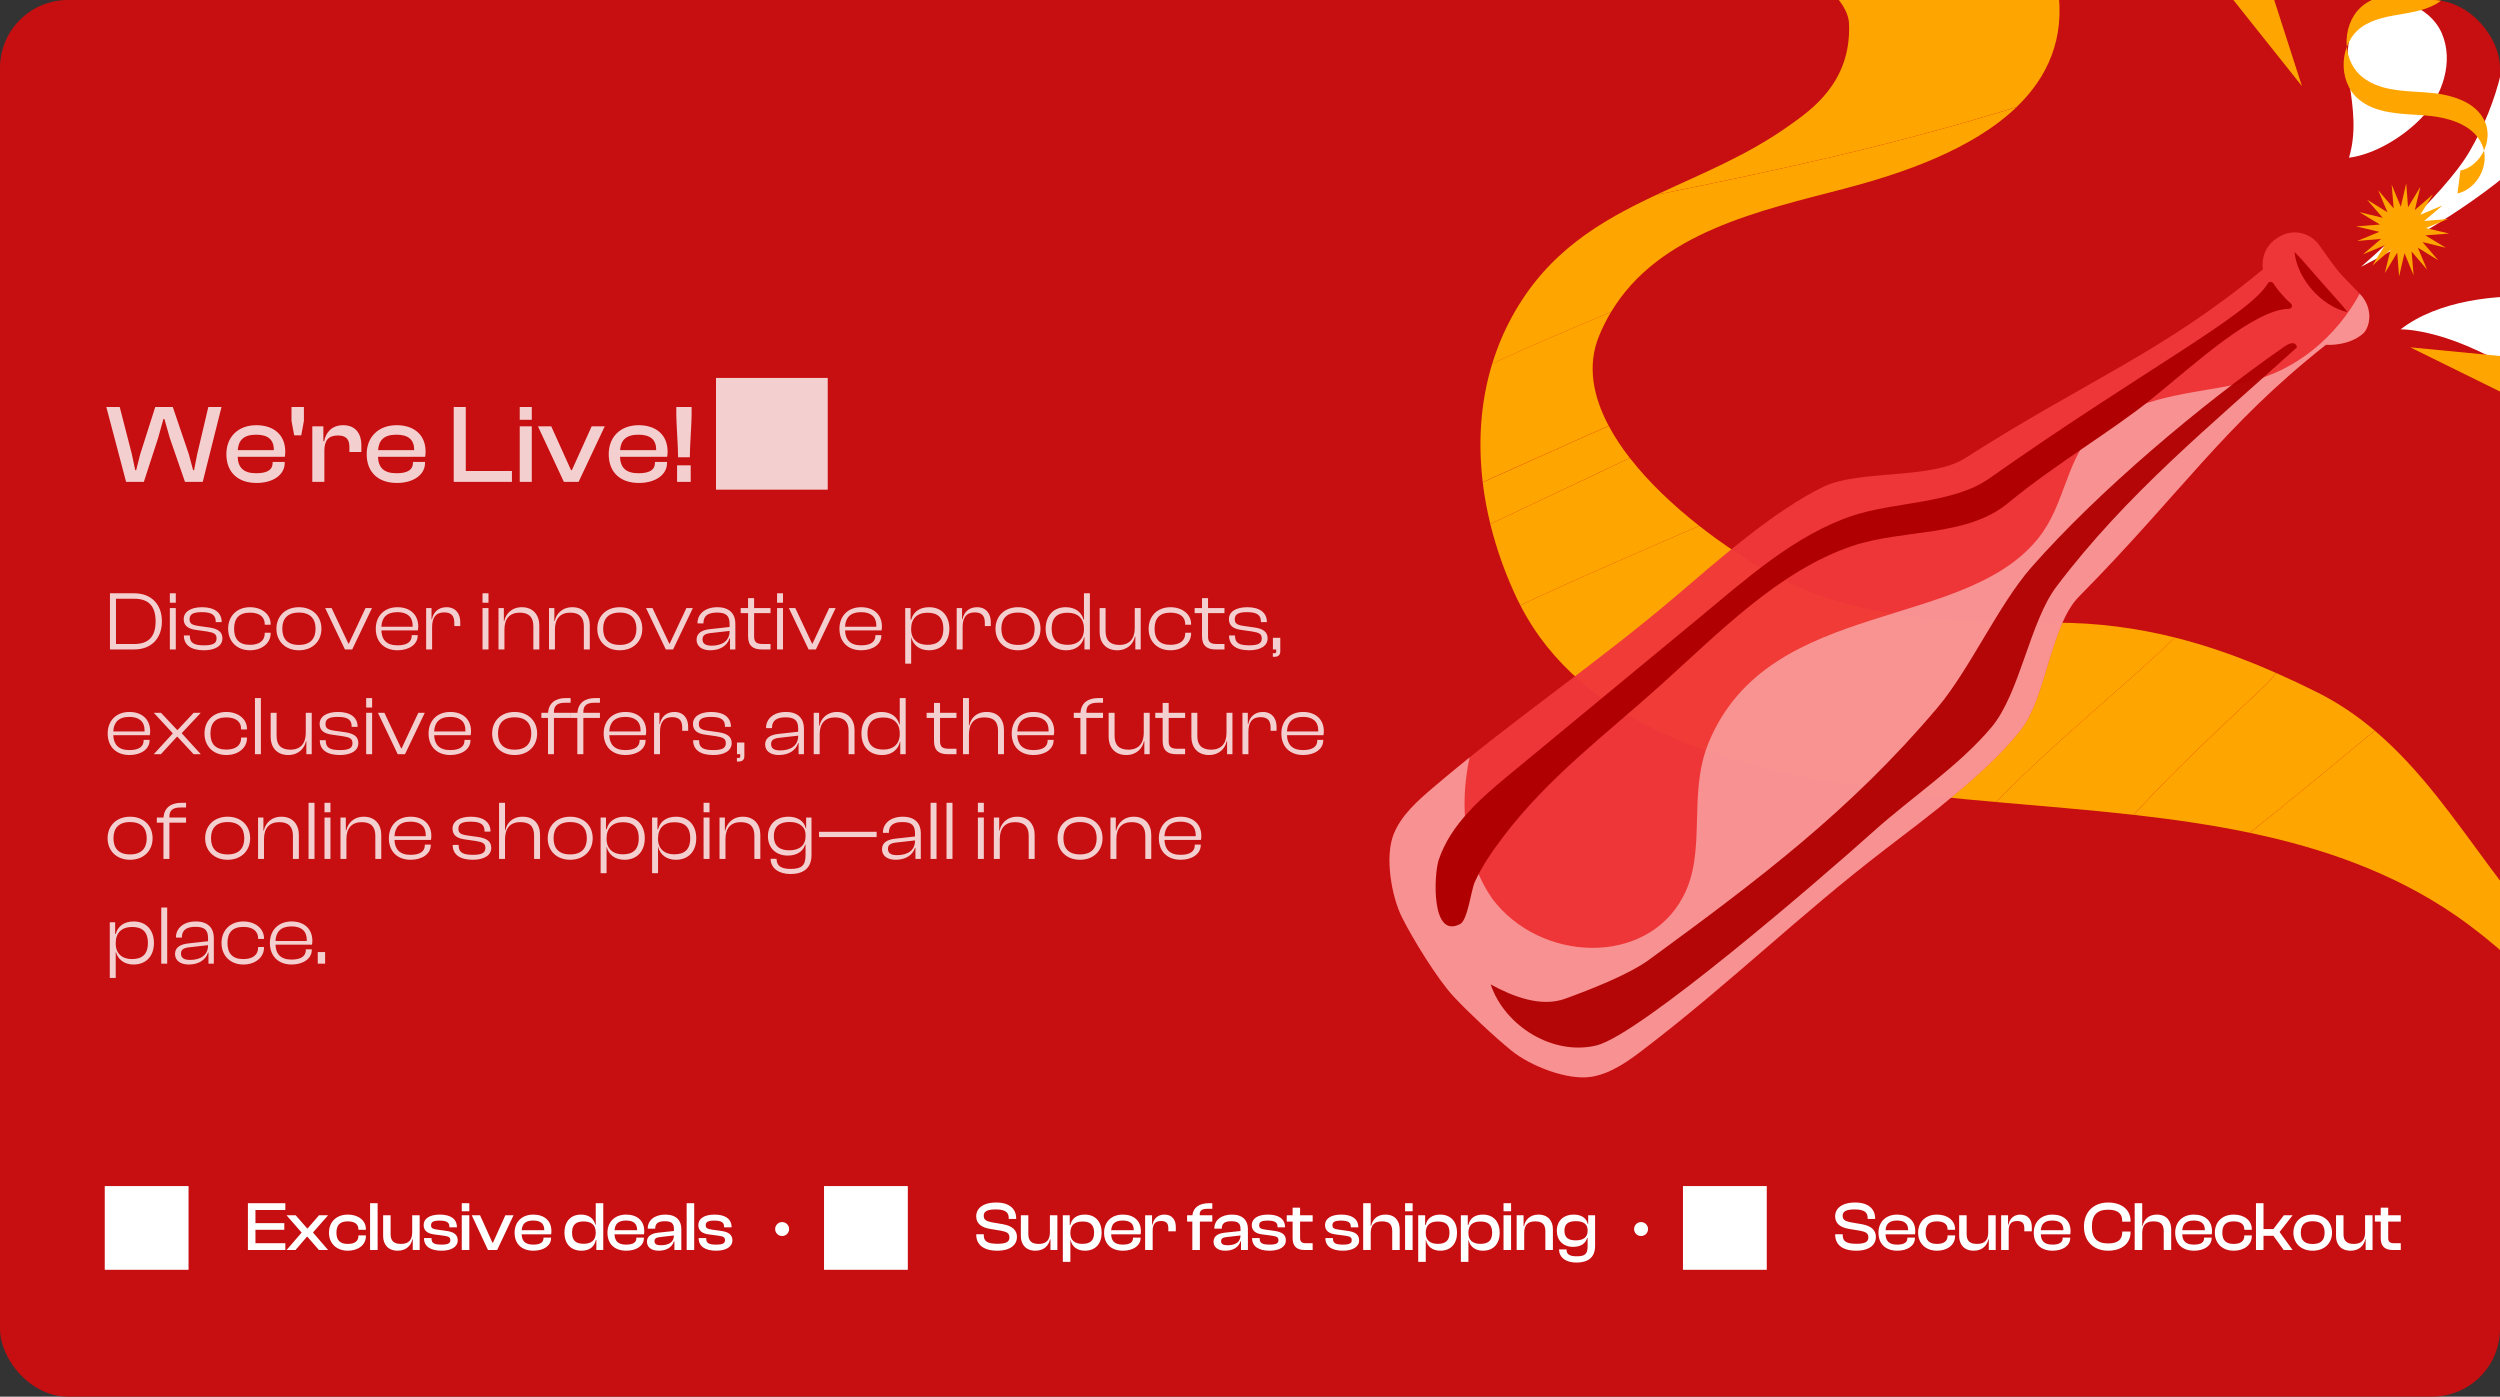 <svg width="358" height="200" viewBox="0 0 358 200" fill="none" xmlns="http://www.w3.org/2000/svg">
<rect x="0" y="0" width="358" height="200" fill="#333333" stroke="none"/>
<g clip-path="url(#clip0_5347_10375)">
<rect width="358" height="200" rx="9.723" fill="#C70E10"/>
<g opacity="0.8">
<path d="M20.6 69H18.056L15.224 58.28H17.144L18.888 65.064L19.368 67.336H19.496L20.072 65.064L22.232 58.28H24.744L27.048 65.064L27.656 67.336H27.784L28.232 65.064L29.832 58.28H31.72L29.032 69H26.488L24.328 62.76L23.544 60.008H23.4L22.632 62.76L20.6 69ZM36.737 69.16C34.13 69.16 32.417 67.688 32.417 65.032C32.417 62.552 34.114 60.888 36.706 60.888C39.169 60.888 40.849 62.248 40.849 64.664C40.849 64.952 40.834 65.176 40.785 65.416H34.033C34.097 66.952 34.849 67.768 36.69 67.768C38.353 67.768 39.041 67.224 39.041 66.28V66.152H40.77V66.296C40.77 67.992 39.105 69.16 36.737 69.16ZM36.673 62.248C34.913 62.248 34.145 63.032 34.05 64.456H39.218V64.424C39.218 62.952 38.37 62.248 36.673 62.248ZM43.136 62.344H42.128L41.744 60.28V58.28H43.52V60.28L43.136 62.344ZM46.45 69H44.722V61.048H46.306V63.192H46.418C46.658 61.912 47.522 60.888 49.154 60.888C50.962 60.888 51.746 62.184 51.746 63.688V64.728H50.034V64.024C50.034 62.888 49.554 62.36 48.37 62.36C47.01 62.36 46.45 63.112 46.45 64.536V69ZM56.831 69.16C54.223 69.16 52.511 67.688 52.511 65.032C52.511 62.552 54.207 60.888 56.799 60.888C59.263 60.888 60.943 62.248 60.943 64.664C60.943 64.952 60.927 65.176 60.879 65.416H54.127C54.191 66.952 54.943 67.768 56.783 67.768C58.447 67.768 59.135 67.224 59.135 66.28V66.152H60.863V66.296C60.863 67.992 59.199 69.16 56.831 69.16ZM56.767 62.248C55.007 62.248 54.239 63.032 54.143 64.456H59.311V64.424C59.311 62.952 58.463 62.248 56.767 62.248ZM73.308 69H64.972V58.28H66.7V67.448H73.308V69ZM76.153 60.12H74.425V58.28H76.153V60.12ZM76.153 69H74.425V61.048H76.153V69ZM82.857 69H80.745L77.033 61.048H78.937L81.769 67.32H81.897L84.729 61.048H86.601L82.857 69ZM91.487 69.16C88.879 69.16 87.168 67.688 87.168 65.032C87.168 62.552 88.864 60.888 91.456 60.888C93.919 60.888 95.6 62.248 95.6 64.664C95.6 64.952 95.584 65.176 95.535 65.416H88.784C88.847 66.952 89.6 67.768 91.439 67.768C93.103 67.768 93.791 67.224 93.791 66.28V66.152H95.519V66.296C95.519 67.992 93.856 69.16 91.487 69.16ZM91.424 62.248C89.663 62.248 88.895 63.032 88.799 64.456H93.968V64.424C93.968 62.952 93.12 62.248 91.424 62.248ZM98.782 65.48H97.102C97.102 63.928 96.846 60.632 96.846 59.4V58.28H99.038V59.4C99.038 60.632 98.782 63.944 98.782 65.48ZM98.91 69H96.958V66.632H98.91V69ZM102.531 70.12H118.531V54.12H102.531V70.12Z" fill="white"/>
<path d="M19.236 93H15.744V84.96H19.236C21.648 84.96 23.184 86.52 23.184 88.98C23.184 91.44 21.648 93 19.236 93ZM19.236 85.74H16.608V92.22H19.236C21.276 92.22 22.284 91.164 22.284 88.98C22.284 86.796 21.276 85.74 19.236 85.74ZM25.174 86.316H24.322V84.96H25.174V86.316ZM25.174 93H24.322V87.072H25.174V93ZM29.211 93.12C27.387 93.12 26.331 92.388 26.331 91.02V90.996H27.183V91.068C27.183 92.064 27.771 92.412 29.223 92.412C30.555 92.412 31.011 92.1 31.011 91.416C31.011 90.792 30.639 90.588 29.655 90.432L28.071 90.204C26.991 90.06 26.307 89.64 26.307 88.656C26.307 87.612 27.303 86.952 28.935 86.952C30.639 86.952 31.743 87.672 31.743 89.064V89.088H30.891V89.028C30.891 88.14 30.423 87.66 28.911 87.66C27.663 87.66 27.147 87.96 27.147 88.668C27.147 89.28 27.459 89.496 28.443 89.64L29.895 89.844C31.167 90.024 31.851 90.456 31.851 91.416C31.851 92.532 30.747 93.12 29.211 93.12ZM35.802 93.12C33.906 93.12 32.67 91.836 32.67 90.036C32.67 88.236 33.906 86.952 35.802 86.952C37.458 86.952 38.754 87.936 38.754 89.364V89.46H37.914V89.388C37.914 88.332 37.146 87.732 35.79 87.732C34.206 87.732 33.522 88.584 33.522 90.036C33.522 91.488 34.206 92.34 35.79 92.34C37.146 92.34 37.914 91.74 37.914 90.684V90.612H38.754V90.708C38.754 92.136 37.458 93.12 35.802 93.12ZM42.8 93.12C40.868 93.12 39.584 91.836 39.584 90.036C39.584 88.236 40.868 86.952 42.8 86.952C44.744 86.952 46.028 88.236 46.028 90.036C46.028 91.836 44.744 93.12 42.8 93.12ZM42.8 92.352C44.432 92.352 45.188 91.476 45.188 90.036C45.188 88.608 44.432 87.72 42.8 87.72C41.168 87.72 40.424 88.608 40.424 90.036C40.424 91.476 41.168 92.352 42.8 92.352ZM50.437 93H49.393L46.561 87.072H47.485L49.885 92.16H49.957L52.345 87.072H53.269L50.437 93ZM56.931 93.12C55.023 93.12 53.811 91.92 53.811 90.036C53.811 88.236 55.011 86.952 56.919 86.952C58.659 86.952 59.895 87.96 59.895 89.724C59.895 89.94 59.871 90.12 59.835 90.276H54.615C54.663 91.608 55.347 92.412 56.919 92.412C58.311 92.412 58.959 91.896 58.959 91.032V90.948H59.811V91.032C59.811 92.268 58.587 93.12 56.931 93.12ZM56.907 87.66C55.371 87.66 54.675 88.452 54.615 89.748H59.091C59.091 89.688 59.091 89.628 59.091 89.568C59.091 88.32 58.299 87.66 56.907 87.66ZM61.877 93H61.025V87.072H61.793V88.692H61.853C62.033 87.744 62.705 86.952 63.941 86.952C65.309 86.952 65.909 87.96 65.909 89.064V89.652H65.057V89.196C65.057 88.188 64.637 87.696 63.605 87.696C62.405 87.696 61.877 88.452 61.877 89.784V93ZM69.951 86.316H69.099V84.96H69.951V86.316ZM69.951 93H69.099V87.072H69.951V93ZM72.236 93H71.384V87.072H72.152V88.932H72.212C72.416 87.924 73.256 86.952 74.732 86.952C76.4 86.952 77.228 88.14 77.228 89.544V93H76.376V89.664C76.376 88.44 75.788 87.732 74.432 87.732C72.992 87.732 72.236 88.608 72.236 90.132V93ZM79.466 93H78.615V87.072H79.382V88.932H79.442C79.647 87.924 80.487 86.952 81.963 86.952C83.63 86.952 84.459 88.14 84.459 89.544V93H83.606V89.664C83.606 88.44 83.019 87.732 81.662 87.732C80.222 87.732 79.466 88.608 79.466 90.132V93ZM88.749 93.12C86.817 93.12 85.533 91.836 85.533 90.036C85.533 88.236 86.817 86.952 88.749 86.952C90.693 86.952 91.977 88.236 91.977 90.036C91.977 91.836 90.693 93.12 88.749 93.12ZM88.749 92.352C90.381 92.352 91.137 91.476 91.137 90.036C91.137 88.608 90.381 87.72 88.749 87.72C87.117 87.72 86.373 88.608 86.373 90.036C86.373 91.476 87.117 92.352 88.749 92.352ZM96.387 93H95.343L92.511 87.072H93.435L95.835 92.16H95.907L98.295 87.072H99.219L96.387 93ZM101.704 93.12C100.54 93.12 99.748 92.568 99.748 91.608C99.748 90.636 100.552 90.216 101.656 90.096L104.476 89.784V89.328C104.476 88.176 103.972 87.72 102.676 87.72C101.404 87.72 100.732 88.176 100.732 89.22V89.268H99.88V89.22C99.88 87.972 100.912 86.952 102.736 86.952C104.536 86.952 105.304 87.984 105.304 89.292V93H104.536V91.404H104.476C104.128 92.496 103.084 93.12 101.704 93.12ZM100.6 91.548C100.6 92.148 100.996 92.46 101.896 92.46C103.336 92.46 104.476 91.824 104.476 90.396V90.348L101.92 90.636C101.032 90.72 100.6 90.936 100.6 91.548ZM110.34 93H109.056C107.88 93 107.124 92.508 107.124 91.116V87.804H106.068V87.072H107.124V85.656H107.988V87.072H110.34V87.804H107.988V91.164C107.988 91.992 108.396 92.22 109.26 92.22H110.34V93ZM112.127 86.316H111.275V84.96H112.127V86.316ZM112.127 93H111.275V87.072H112.127V93ZM116.836 93H115.792L112.96 87.072H113.884L116.284 92.16H116.356L118.744 87.072H119.668L116.836 93ZM123.329 93.12C121.421 93.12 120.209 91.92 120.209 90.036C120.209 88.236 121.409 86.952 123.317 86.952C125.057 86.952 126.293 87.96 126.293 89.724C126.293 89.94 126.269 90.12 126.233 90.276H121.013C121.061 91.608 121.745 92.412 123.317 92.412C124.709 92.412 125.357 91.896 125.357 91.032V90.948H126.209V91.032C126.209 92.268 124.985 93.12 123.329 93.12ZM123.305 87.66C121.769 87.66 121.073 88.452 121.013 89.748H125.489C125.489 89.688 125.489 89.628 125.489 89.568C125.489 88.32 124.697 87.66 123.305 87.66ZM130.478 95.04H129.626V87.072H130.394V88.74H130.49C130.754 87.672 131.642 86.952 133.046 86.952C134.894 86.952 135.95 88.236 135.95 90.036C135.95 91.836 134.906 93.12 133.022 93.12C131.714 93.12 130.766 92.4 130.49 91.26H130.478V95.04ZM130.478 90.144C130.478 91.548 131.402 92.34 132.794 92.34C134.174 92.34 135.086 91.752 135.086 90.036C135.086 88.32 134.162 87.744 132.818 87.744C131.342 87.744 130.478 88.572 130.478 90.036V90.144ZM137.849 93H136.997V87.072H137.765V88.692H137.825C138.005 87.744 138.677 86.952 139.913 86.952C141.281 86.952 141.881 87.96 141.881 89.064V89.652H141.029V89.196C141.029 88.188 140.609 87.696 139.577 87.696C138.377 87.696 137.849 88.452 137.849 89.784V93ZM145.772 93.12C143.84 93.12 142.556 91.836 142.556 90.036C142.556 88.236 143.84 86.952 145.772 86.952C147.716 86.952 149 88.236 149 90.036C149 91.836 147.716 93.12 145.772 93.12ZM145.772 92.352C147.404 92.352 148.16 91.476 148.16 90.036C148.16 88.608 147.404 87.72 145.772 87.72C144.14 87.72 143.396 88.608 143.396 90.036C143.396 91.476 144.14 92.352 145.772 92.352ZM152.69 93.12C150.794 93.12 149.738 91.836 149.738 90.036C149.738 88.236 150.794 86.952 152.618 86.952C154.022 86.952 154.898 87.708 155.162 88.728H155.222V84.96H156.074V93H155.294V91.248H155.246C154.958 92.436 153.998 93.12 152.69 93.12ZM150.602 90.036C150.602 91.752 151.514 92.34 152.906 92.34C154.298 92.34 155.222 91.536 155.222 90.132V90.024C155.222 88.56 154.346 87.744 152.882 87.744C151.526 87.744 150.602 88.32 150.602 90.036ZM159.989 93.12C158.297 93.12 157.469 91.944 157.469 90.54V87.072H158.321V90.408C158.321 91.644 158.921 92.352 160.289 92.352C161.741 92.352 162.497 91.476 162.497 89.952V87.072H163.349V93H162.581V91.152H162.521C162.317 92.16 161.465 93.12 159.989 93.12ZM167.615 93.12C165.719 93.12 164.483 91.836 164.483 90.036C164.483 88.236 165.719 86.952 167.615 86.952C169.271 86.952 170.567 87.936 170.567 89.364V89.46H169.727V89.388C169.727 88.332 168.959 87.732 167.603 87.732C166.019 87.732 165.335 88.584 165.335 90.036C165.335 91.488 166.019 92.34 167.603 92.34C168.959 92.34 169.727 91.74 169.727 90.684V90.612H170.567V90.708C170.567 92.136 169.271 93.12 167.615 93.12ZM175.344 93H174.06C172.884 93 172.128 92.508 172.128 91.116V87.804H171.072V87.072H172.128V85.656H172.992V87.072H175.344V87.804H172.992V91.164C172.992 91.992 173.4 92.22 174.264 92.22H175.344V93ZM178.883 93.12C177.059 93.12 176.003 92.388 176.003 91.02V90.996H176.855V91.068C176.855 92.064 177.443 92.412 178.895 92.412C180.227 92.412 180.683 92.1 180.683 91.416C180.683 90.792 180.311 90.588 179.327 90.432L177.743 90.204C176.663 90.06 175.979 89.64 175.979 88.656C175.979 87.612 176.975 86.952 178.607 86.952C180.311 86.952 181.415 87.672 181.415 89.064V89.088H180.563V89.028C180.563 88.14 180.095 87.66 178.583 87.66C177.335 87.66 176.819 87.96 176.819 88.668C176.819 89.28 177.131 89.496 178.115 89.64L179.567 89.844C180.839 90.024 181.523 90.456 181.523 91.416C181.523 92.532 180.419 93.12 178.883 93.12ZM182.522 94.056H182.27V93.54H182.51C182.666 93.54 182.75 93.504 182.75 93.288V93H182.282V91.332H183.338V93.276C183.338 93.804 183.026 94.056 182.522 94.056ZM18.54 108.12C16.632 108.12 15.42 106.92 15.42 105.036C15.42 103.236 16.62 101.952 18.528 101.952C20.268 101.952 21.504 102.96 21.504 104.724C21.504 104.94 21.48 105.12 21.444 105.276H16.224C16.272 106.608 16.956 107.412 18.528 107.412C19.92 107.412 20.568 106.896 20.568 106.032V105.948H21.42V106.032C21.42 107.268 20.196 108.12 18.54 108.12ZM18.516 102.66C16.98 102.66 16.284 103.452 16.224 104.748H20.7C20.7 104.688 20.7 104.628 20.7 104.568C20.7 103.32 19.908 102.66 18.516 102.66ZM23.042 108H22.022L24.722 105.048V104.988L22.022 102.072H23.054L25.37 104.532H25.43L27.734 102.072H28.754L26.042 104.964V105.024L28.754 108H27.722L25.394 105.492H25.346L23.042 108ZM32.415 108.12C30.519 108.12 29.283 106.836 29.283 105.036C29.283 103.236 30.519 101.952 32.415 101.952C34.071 101.952 35.367 102.936 35.367 104.364V104.46H34.527V104.388C34.527 103.332 33.759 102.732 32.403 102.732C30.819 102.732 30.135 103.584 30.135 105.036C30.135 106.488 30.819 107.34 32.403 107.34C33.759 107.34 34.527 106.74 34.527 105.684V105.612H35.367V105.708C35.367 107.136 34.071 108.12 32.415 108.12ZM37.361 108H36.509V99.96H37.361V108ZM41.278 108.12C39.586 108.12 38.758 106.944 38.758 105.54V102.072H39.61V105.408C39.61 106.644 40.21 107.352 41.578 107.352C43.03 107.352 43.786 106.476 43.786 104.952V102.072H44.638V108H43.87V106.152H43.81C43.606 107.16 42.754 108.12 41.278 108.12ZM48.676 108.12C46.852 108.12 45.796 107.388 45.796 106.02V105.996H46.648V106.068C46.648 107.064 47.236 107.412 48.688 107.412C50.02 107.412 50.476 107.1 50.476 106.416C50.476 105.792 50.104 105.588 49.12 105.432L47.536 105.204C46.456 105.06 45.772 104.64 45.772 103.656C45.772 102.612 46.768 101.952 48.4 101.952C50.104 101.952 51.208 102.672 51.208 104.064V104.088H50.356V104.028C50.356 103.14 49.888 102.66 48.376 102.66C47.128 102.66 46.612 102.96 46.612 103.668C46.612 104.28 46.924 104.496 47.908 104.64L49.36 104.844C50.632 105.024 51.316 105.456 51.316 106.416C51.316 107.532 50.212 108.12 48.676 108.12ZM53.287 101.316H52.435V99.96H53.287V101.316ZM53.287 108H52.435V102.072H53.287V108ZM57.996 108H56.952L54.12 102.072H55.044L57.444 107.16H57.516L59.904 102.072H60.828L57.996 108ZM64.489 108.12C62.581 108.12 61.369 106.92 61.369 105.036C61.369 103.236 62.569 101.952 64.477 101.952C66.217 101.952 67.453 102.96 67.453 104.724C67.453 104.94 67.429 105.12 67.393 105.276H62.173C62.221 106.608 62.905 107.412 64.477 107.412C65.869 107.412 66.517 106.896 66.517 106.032V105.948H67.369V106.032C67.369 107.268 66.145 108.12 64.489 108.12ZM64.465 102.66C62.929 102.66 62.233 103.452 62.173 104.748H66.649C66.649 104.688 66.649 104.628 66.649 104.568C66.649 103.32 65.857 102.66 64.465 102.66ZM73.69 108.12C71.758 108.12 70.474 106.836 70.474 105.036C70.474 103.236 71.758 101.952 73.69 101.952C75.634 101.952 76.918 103.236 76.918 105.036C76.918 106.836 75.634 108.12 73.69 108.12ZM73.69 107.352C75.322 107.352 76.078 106.476 76.078 105.036C76.078 103.608 75.322 102.72 73.69 102.72C72.058 102.72 71.314 103.608 71.314 105.036C71.314 106.476 72.058 107.352 73.69 107.352ZM79.324 108H78.472V102.804H77.524V102.072H78.484C78.58 100.668 79.528 99.96 81.064 99.96H81.712V100.632H80.944C79.864 100.632 79.276 100.992 79.324 102.072H81.712V102.804H79.324V108ZM83.536 108H82.672V102.804H81.724V102.072H82.684C82.792 100.668 83.74 99.96 85.276 99.96H85.912V100.632H85.144C84.064 100.632 83.488 100.992 83.536 102.072H85.912V102.804H83.536V108ZM89.567 108.12C87.659 108.12 86.447 106.92 86.447 105.036C86.447 103.236 87.647 101.952 89.555 101.952C91.295 101.952 92.531 102.96 92.531 104.724C92.531 104.94 92.507 105.12 92.471 105.276H87.251C87.299 106.608 87.983 107.412 89.555 107.412C90.947 107.412 91.595 106.896 91.595 106.032V105.948H92.447V106.032C92.447 107.268 91.223 108.12 89.567 108.12ZM89.543 102.66C88.007 102.66 87.311 103.452 87.251 104.748H91.727C91.727 104.688 91.727 104.628 91.727 104.568C91.727 103.32 90.935 102.66 89.543 102.66ZM94.513 108H93.661V102.072H94.429V103.692H94.489C94.669 102.744 95.341 101.952 96.577 101.952C97.945 101.952 98.545 102.96 98.545 104.064V104.652H97.693V104.196C97.693 103.188 97.273 102.696 96.241 102.696C95.041 102.696 94.513 103.452 94.513 104.784V108ZM102.137 108.12C100.312 108.12 99.257 107.388 99.257 106.02V105.996H100.109V106.068C100.109 107.064 100.697 107.412 102.149 107.412C103.481 107.412 103.937 107.1 103.937 106.416C103.937 105.792 103.565 105.588 102.581 105.432L100.997 105.204C99.916 105.06 99.233 104.64 99.233 103.656C99.233 102.612 100.229 101.952 101.861 101.952C103.565 101.952 104.669 102.672 104.669 104.064V104.088H103.817V104.028C103.817 103.14 103.349 102.66 101.837 102.66C100.589 102.66 100.073 102.96 100.073 103.668C100.073 104.28 100.385 104.496 101.369 104.64L102.821 104.844C104.093 105.024 104.777 105.456 104.777 106.416C104.777 107.532 103.673 108.12 102.137 108.12ZM105.776 109.056H105.524V108.54H105.764C105.92 108.54 106.004 108.504 106.004 108.288V108H105.536V106.332H106.592V108.276C106.592 108.804 106.28 109.056 105.776 109.056ZM111.524 108.12C110.36 108.12 109.568 107.568 109.568 106.608C109.568 105.636 110.372 105.216 111.476 105.096L114.296 104.784V104.328C114.296 103.176 113.792 102.72 112.496 102.72C111.224 102.72 110.552 103.176 110.552 104.22V104.268H109.7V104.22C109.7 102.972 110.732 101.952 112.556 101.952C114.356 101.952 115.124 102.984 115.124 104.292V108H114.356V106.404H114.296C113.948 107.496 112.904 108.12 111.524 108.12ZM110.42 106.548C110.42 107.148 110.816 107.46 111.716 107.46C113.156 107.46 114.296 106.824 114.296 105.396V105.348L111.74 105.636C110.852 105.72 110.42 105.936 110.42 106.548ZM117.377 108H116.525V102.072H117.293V103.932H117.353C117.557 102.924 118.397 101.952 119.873 101.952C121.541 101.952 122.369 103.14 122.369 104.544V108H121.517V104.664C121.517 103.44 120.929 102.732 119.573 102.732C118.133 102.732 117.377 103.608 117.377 105.132V108ZM126.311 108.12C124.415 108.12 123.359 106.836 123.359 105.036C123.359 103.236 124.415 101.952 126.239 101.952C127.643 101.952 128.519 102.708 128.783 103.728H128.843V99.96H129.695V108H128.915V106.248H128.867C128.579 107.436 127.619 108.12 126.311 108.12ZM124.223 105.036C124.223 106.752 125.135 107.34 126.527 107.34C127.919 107.34 128.843 106.536 128.843 105.132V105.024C128.843 103.56 127.967 102.744 126.503 102.744C125.147 102.744 124.223 103.32 124.223 105.036ZM136.965 108H135.681C134.505 108 133.749 107.508 133.749 106.116V102.804H132.693V102.072H133.749V100.656H134.613V102.072H136.965V102.804H134.613V106.164C134.613 106.992 135.021 107.22 135.885 107.22H136.965V108ZM138.752 108H137.9V99.96H138.752V103.884H138.812C139.004 102.888 139.772 101.952 141.284 101.952C142.94 101.952 143.768 103.056 143.768 104.556V108H142.916V104.664C142.916 103.308 142.28 102.732 140.948 102.732C139.364 102.732 138.752 103.74 138.752 105.216V108ZM147.997 108.12C146.089 108.12 144.877 106.92 144.877 105.036C144.877 103.236 146.077 101.952 147.985 101.952C149.725 101.952 150.961 102.96 150.961 104.724C150.961 104.94 150.937 105.12 150.901 105.276H145.681C145.729 106.608 146.413 107.412 147.985 107.412C149.377 107.412 150.025 106.896 150.025 106.032V105.948H150.877V106.032C150.877 107.268 149.653 108.12 147.997 108.12ZM147.973 102.66C146.437 102.66 145.741 103.452 145.681 104.748H150.157C150.157 104.688 150.157 104.628 150.157 104.568C150.157 103.32 149.365 102.66 147.973 102.66ZM155.566 108H154.714V102.804H153.766V102.072H154.726C154.822 100.668 155.77 99.96 157.306 99.96H157.954V100.632H157.186C156.106 100.632 155.518 100.992 155.566 102.072H157.954V102.804H155.566V108ZM161.278 108.12C159.586 108.12 158.758 106.944 158.758 105.54V102.072H159.61V105.408C159.61 106.644 160.21 107.352 161.578 107.352C163.03 107.352 163.786 106.476 163.786 104.952V102.072H164.638V108H163.87V106.152H163.81C163.606 107.16 162.754 108.12 161.278 108.12ZM169.708 108H168.424C167.248 108 166.492 107.508 166.492 106.116V102.804H165.436V102.072H166.492V100.656H167.356V102.072H169.708V102.804H167.356V106.164C167.356 106.992 167.764 107.22 168.628 107.22H169.708V108ZM173.126 108.12C171.434 108.12 170.606 106.944 170.606 105.54V102.072H171.458V105.408C171.458 106.644 172.058 107.352 173.426 107.352C174.878 107.352 175.634 106.476 175.634 104.952V102.072H176.486V108H175.718V106.152H175.658C175.454 107.16 174.602 108.12 173.126 108.12ZM178.771 108H177.919V102.072H178.687V103.692H178.747C178.927 102.744 179.599 101.952 180.835 101.952C182.203 101.952 182.803 102.96 182.803 104.064V104.652H181.951V104.196C181.951 103.188 181.531 102.696 180.499 102.696C179.299 102.696 178.771 103.452 178.771 104.784V108ZM186.61 108.12C184.702 108.12 183.49 106.92 183.49 105.036C183.49 103.236 184.69 101.952 186.598 101.952C188.338 101.952 189.574 102.96 189.574 104.724C189.574 104.94 189.55 105.12 189.514 105.276H184.294C184.342 106.608 185.026 107.412 186.598 107.412C187.99 107.412 188.638 106.896 188.638 106.032V105.948H189.49V106.032C189.49 107.268 188.266 108.12 186.61 108.12ZM186.586 102.66C185.05 102.66 184.354 103.452 184.294 104.748H188.77C188.77 104.688 188.77 104.628 188.77 104.568C188.77 103.32 187.978 102.66 186.586 102.66ZM18.624 123.12C16.692 123.12 15.408 121.836 15.408 120.036C15.408 118.236 16.692 116.952 18.624 116.952C20.568 116.952 21.852 118.236 21.852 120.036C21.852 121.836 20.568 123.12 18.624 123.12ZM18.624 122.352C20.256 122.352 21.012 121.476 21.012 120.036C21.012 118.608 20.256 117.72 18.624 117.72C16.992 117.72 16.248 118.608 16.248 120.036C16.248 121.476 16.992 122.352 18.624 122.352ZM24.258 123H23.406V117.804H22.458V117.072H23.418C23.514 115.668 24.462 114.96 25.998 114.96H26.646V115.632H25.878C24.798 115.632 24.21 115.992 24.258 117.072H26.646V117.804H24.258V123ZM32.593 123.12C30.661 123.12 29.377 121.836 29.377 120.036C29.377 118.236 30.661 116.952 32.593 116.952C34.537 116.952 35.821 118.236 35.821 120.036C35.821 121.836 34.537 123.12 32.593 123.12ZM32.593 122.352C34.225 122.352 34.981 121.476 34.981 120.036C34.981 118.608 34.225 117.72 32.593 117.72C30.961 117.72 30.217 118.608 30.217 120.036C30.217 121.476 30.961 122.352 32.593 122.352ZM37.806 123H36.954V117.072H37.722V118.932H37.782C37.986 117.924 38.826 116.952 40.302 116.952C41.97 116.952 42.798 118.14 42.798 119.544V123H41.946V119.664C41.946 118.44 41.358 117.732 40.002 117.732C38.562 117.732 37.806 118.608 37.806 120.132V123ZM45.037 123H44.185V114.96H45.037V123ZM47.322 116.316H46.47V114.96H47.322V116.316ZM47.322 123H46.47V117.072H47.322V123ZM49.607 123H48.755V117.072H49.523V118.932H49.583C49.787 117.924 50.627 116.952 52.103 116.952C53.771 116.952 54.599 118.14 54.599 119.544V123H53.747V119.664C53.747 118.44 53.159 117.732 51.803 117.732C50.363 117.732 49.607 118.608 49.607 120.132V123ZM58.806 123.12C56.898 123.12 55.686 121.92 55.686 120.036C55.686 118.236 56.886 116.952 58.794 116.952C60.534 116.952 61.77 117.96 61.77 119.724C61.77 119.94 61.746 120.12 61.71 120.276H56.49C56.538 121.608 57.222 122.412 58.794 122.412C60.186 122.412 60.834 121.896 60.834 121.032V120.948H61.686V121.032C61.686 122.268 60.462 123.12 58.806 123.12ZM58.782 117.66C57.246 117.66 56.55 118.452 56.49 119.748H60.966C60.966 119.688 60.966 119.628 60.966 119.568C60.966 118.32 60.174 117.66 58.782 117.66ZM67.707 123.12C65.883 123.12 64.827 122.388 64.827 121.02V120.996H65.679V121.068C65.679 122.064 66.267 122.412 67.719 122.412C69.051 122.412 69.507 122.1 69.507 121.416C69.507 120.792 69.135 120.588 68.151 120.432L66.567 120.204C65.487 120.06 64.803 119.64 64.803 118.656C64.803 117.612 65.799 116.952 67.431 116.952C69.135 116.952 70.239 117.672 70.239 119.064V119.088H69.387V119.028C69.387 118.14 68.919 117.66 67.407 117.66C66.159 117.66 65.643 117.96 65.643 118.668C65.643 119.28 65.955 119.496 66.939 119.64L68.391 119.844C69.663 120.024 70.347 120.456 70.347 121.416C70.347 122.532 69.243 123.12 67.707 123.12ZM72.318 123H71.466V114.96H72.318V118.884H72.378C72.57 117.888 73.338 116.952 74.85 116.952C76.506 116.952 77.334 118.056 77.334 119.556V123H76.482V119.664C76.482 118.308 75.846 117.732 74.514 117.732C72.93 117.732 72.318 118.74 72.318 120.216V123ZM81.647 123.12C79.715 123.12 78.431 121.836 78.431 120.036C78.431 118.236 79.715 116.952 81.647 116.952C83.591 116.952 84.875 118.236 84.875 120.036C84.875 121.836 83.591 123.12 81.647 123.12ZM81.647 122.352C83.279 122.352 84.035 121.476 84.035 120.036C84.035 118.608 83.279 117.72 81.647 117.72C80.015 117.72 79.271 118.608 79.271 120.036C79.271 121.476 80.015 122.352 81.647 122.352ZM86.861 125.04H86.009V117.072H86.777V118.74H86.873C87.137 117.672 88.025 116.952 89.429 116.952C91.277 116.952 92.333 118.236 92.333 120.036C92.333 121.836 91.289 123.12 89.405 123.12C88.097 123.12 87.149 122.4 86.873 121.26H86.861V125.04ZM86.861 120.144C86.861 121.548 87.785 122.34 89.177 122.34C90.557 122.34 91.469 121.752 91.469 120.036C91.469 118.32 90.545 117.744 89.201 117.744C87.725 117.744 86.861 118.572 86.861 120.036V120.144ZM94.232 125.04H93.38V117.072H94.148V118.74H94.244C94.508 117.672 95.396 116.952 96.8 116.952C98.648 116.952 99.704 118.236 99.704 120.036C99.704 121.836 98.66 123.12 96.776 123.12C95.468 123.12 94.52 122.4 94.244 121.26H94.232V125.04ZM94.232 120.144C94.232 121.548 95.156 122.34 96.548 122.34C97.928 122.34 98.84 121.752 98.84 120.036C98.84 118.32 97.916 117.744 96.572 117.744C95.096 117.744 94.232 118.572 94.232 120.036V120.144ZM101.603 116.316H100.751V114.96H101.603V116.316ZM101.603 123H100.751V117.072H101.603V123ZM103.888 123H103.036V117.072H103.804V118.932H103.864C104.068 117.924 104.908 116.952 106.384 116.952C108.052 116.952 108.88 118.14 108.88 119.544V123H108.028V119.664C108.028 118.44 107.44 117.732 106.084 117.732C104.644 117.732 103.888 118.608 103.888 120.132V123ZM112.811 122.52C111.047 122.52 109.967 121.356 109.967 119.736C109.967 118.116 111.083 116.952 112.907 116.952C114.155 116.952 115.139 117.54 115.379 118.596H115.439V117.072H116.207V122.436C116.207 124.392 114.971 125.16 113.183 125.16C111.575 125.16 110.351 124.356 110.351 122.976H111.203C111.203 124.02 111.899 124.428 113.219 124.428C114.755 124.428 115.355 123.96 115.355 122.484V120.936H115.295C115.055 121.848 114.179 122.52 112.811 122.52ZM110.819 119.736C110.819 121.248 111.755 121.764 113.039 121.764C114.503 121.764 115.355 121.032 115.355 119.772V119.568C115.355 118.404 114.467 117.708 113.099 117.708C111.767 117.708 110.819 118.224 110.819 119.736ZM125.534 119.868H117.29V119.112H125.534V119.868ZM128.259 123.12C127.095 123.12 126.303 122.568 126.303 121.608C126.303 120.636 127.107 120.216 128.211 120.096L131.031 119.784V119.328C131.031 118.176 130.527 117.72 129.231 117.72C127.959 117.72 127.287 118.176 127.287 119.22V119.268H126.435V119.22C126.435 117.972 127.467 116.952 129.291 116.952C131.091 116.952 131.859 117.984 131.859 119.292V123H131.091V121.404H131.031C130.683 122.496 129.639 123.12 128.259 123.12ZM127.155 121.548C127.155 122.148 127.551 122.46 128.451 122.46C129.891 122.46 131.031 121.824 131.031 120.396V120.348L128.475 120.636C127.587 120.72 127.155 120.936 127.155 121.548ZM134.111 123H133.259V114.96H134.111V123ZM136.396 123H135.544V114.96H136.396V123ZM140.885 116.316H140.033V114.96H140.885V116.316ZM140.885 123H140.033V117.072H140.885V123ZM143.17 123H142.318V117.072H143.086V118.932H143.146C143.35 117.924 144.19 116.952 145.666 116.952C147.334 116.952 148.162 118.14 148.162 119.544V123H147.31V119.664C147.31 118.44 146.722 117.732 145.366 117.732C143.926 117.732 143.17 118.608 143.17 120.132V123ZM154.655 123.12C152.723 123.12 151.439 121.836 151.439 120.036C151.439 118.236 152.723 116.952 154.655 116.952C156.599 116.952 157.883 118.236 157.883 120.036C157.883 121.836 156.599 123.12 154.655 123.12ZM154.655 122.352C156.287 122.352 157.043 121.476 157.043 120.036C157.043 118.608 156.287 117.72 154.655 117.72C153.023 117.72 152.279 118.608 152.279 120.036C152.279 121.476 153.023 122.352 154.655 122.352ZM159.869 123H159.017V117.072H159.785V118.932H159.845C160.049 117.924 160.889 116.952 162.365 116.952C164.033 116.952 164.861 118.14 164.861 119.544V123H164.009V119.664C164.009 118.44 163.421 117.732 162.065 117.732C160.625 117.732 159.869 118.608 159.869 120.132V123ZM169.067 123.12C167.159 123.12 165.947 121.92 165.947 120.036C165.947 118.236 167.147 116.952 169.055 116.952C170.795 116.952 172.031 117.96 172.031 119.724C172.031 119.94 172.007 120.12 171.971 120.276H166.751C166.799 121.608 167.483 122.412 169.055 122.412C170.447 122.412 171.095 121.896 171.095 121.032V120.948H171.947V121.032C171.947 122.268 170.723 123.12 169.067 123.12ZM169.043 117.66C167.507 117.66 166.811 118.452 166.751 119.748H171.227C171.227 119.688 171.227 119.628 171.227 119.568C171.227 118.32 170.435 117.66 169.043 117.66ZM16.572 140.04H15.72V132.072H16.488V133.74H16.584C16.848 132.672 17.736 131.952 19.14 131.952C20.988 131.952 22.044 133.236 22.044 135.036C22.044 136.836 21 138.12 19.116 138.12C17.808 138.12 16.86 137.4 16.584 136.26H16.572V140.04ZM16.572 135.144C16.572 136.548 17.496 137.34 18.888 137.34C20.268 137.34 21.18 136.752 21.18 135.036C21.18 133.32 20.256 132.744 18.912 132.744C17.436 132.744 16.572 133.572 16.572 135.036V135.144ZM23.943 138H23.091V129.96H23.943V138ZM27.02 138.12C25.856 138.12 25.064 137.568 25.064 136.608C25.064 135.636 25.868 135.216 26.972 135.096L29.792 134.784V134.328C29.792 133.176 29.288 132.72 27.992 132.72C26.72 132.72 26.048 133.176 26.048 134.22V134.268H25.196V134.22C25.196 132.972 26.228 131.952 28.052 131.952C29.852 131.952 30.62 132.984 30.62 134.292V138H29.852V136.404H29.792C29.444 137.496 28.4 138.12 27.02 138.12ZM25.916 136.548C25.916 137.148 26.312 137.46 27.212 137.46C28.652 137.46 29.792 136.824 29.792 135.396V135.348L27.236 135.636C26.348 135.72 25.916 135.936 25.916 136.548ZM34.853 138.12C32.957 138.12 31.721 136.836 31.721 135.036C31.721 133.236 32.957 131.952 34.853 131.952C36.509 131.952 37.805 132.936 37.805 134.364V134.46H36.965V134.388C36.965 133.332 36.197 132.732 34.841 132.732C33.257 132.732 32.573 133.584 32.573 135.036C32.573 136.488 33.257 137.34 34.841 137.34C36.197 137.34 36.965 136.74 36.965 135.684V135.612H37.805V135.708C37.805 137.136 36.509 138.12 34.853 138.12ZM41.767 138.12C39.859 138.12 38.647 136.92 38.647 135.036C38.647 133.236 39.847 131.952 41.755 131.952C43.495 131.952 44.731 132.96 44.731 134.724C44.731 134.94 44.707 135.12 44.671 135.276H39.451C39.499 136.608 40.183 137.412 41.755 137.412C43.147 137.412 43.795 136.896 43.795 136.032V135.948H44.647V136.032C44.647 137.268 43.423 138.12 41.767 138.12ZM41.743 132.66C40.207 132.66 39.511 133.452 39.451 134.748H43.927C43.927 134.688 43.927 134.628 43.927 134.568C43.927 133.32 43.135 132.66 41.743 132.66ZM46.557 138H45.501V136.332H46.557V138Z" fill="white"/>
</g>
<path d="M15 181.84H27V169.84H15V181.84Z" fill="white"/>
<path d="M40.86 179H35.5V172.3H40.86V173.27H36.58V175.15H40.71V176.11H36.58V178.03H40.86V179ZM42.321 179H41.031L43.171 176.54V176.48L41.031 174.03H42.341L43.991 175.91H44.051L45.681 174.03H46.981L44.841 176.46V176.52L46.981 179H45.671L44.021 177.1H43.951L42.321 179ZM49.817 179.1C48.177 179.1 47.107 178.05 47.107 176.52C47.107 174.97 48.177 173.93 49.817 173.93C51.307 173.93 52.397 174.77 52.397 176.01V176.11H51.327V176.05C51.327 175.28 50.767 174.9 49.797 174.9C48.677 174.9 48.177 175.43 48.177 176.52C48.177 177.59 48.677 178.13 49.797 178.13C50.767 178.13 51.327 177.75 51.327 176.98V176.91H52.397V177.02C52.397 178.26 51.307 179.1 49.817 179.1ZM54.076 179H52.996V172.3H54.076V179ZM56.946 179.1C55.546 179.1 54.866 178.17 54.866 177.02V174.03H55.936V176.73C55.936 177.66 56.366 178.13 57.416 178.13C58.516 178.13 59.026 177.57 59.026 176.49V174.03H60.096V179H59.106V177.46H59.046C58.886 178.3 58.226 179.1 56.946 179.1ZM63.227 179.1C61.627 179.1 60.717 178.47 60.717 177.32V177.29H61.797V177.37C61.797 178.02 62.187 178.23 63.227 178.23C64.197 178.23 64.487 178.03 64.487 177.59C64.487 177.18 64.247 177.05 63.537 176.95L62.177 176.77C61.237 176.65 60.667 176.25 60.667 175.42C60.667 174.55 61.457 173.93 62.987 173.93C64.507 173.93 65.427 174.54 65.427 175.72V175.75H64.357V175.69C64.357 175.1 64.057 174.79 62.957 174.79C62.047 174.79 61.727 174.99 61.727 175.46C61.727 175.85 61.927 175.99 62.677 176.09L63.827 176.25C65.007 176.4 65.547 176.8 65.547 177.62C65.547 178.55 64.627 179.1 63.227 179.1ZM67.206 173.45H66.126V172.3H67.206V173.45ZM67.206 179H66.126V174.03H67.206V179ZM71.196 179H69.876L67.556 174.03H68.746L70.516 177.95H70.596L72.366 174.03H73.536L71.196 179ZM76.39 179.1C74.76 179.1 73.69 178.18 73.69 176.52C73.69 174.97 74.75 173.93 76.37 173.93C77.91 173.93 78.96 174.78 78.96 176.29C78.96 176.47 78.95 176.61 78.92 176.76H74.7C74.74 177.72 75.21 178.23 76.36 178.23C77.4 178.23 77.83 177.89 77.83 177.3V177.22H78.91V177.31C78.91 178.37 77.87 179.1 76.39 179.1ZM76.35 174.78C75.25 174.78 74.77 175.27 74.71 176.16H77.94V176.14C77.94 175.22 77.41 174.78 76.35 174.78ZM83.268 179.1C81.698 179.1 80.828 178.05 80.828 176.52C80.828 174.97 81.688 173.93 83.198 173.93C84.378 173.93 85.048 174.54 85.248 175.38H85.308V172.3H86.388V179H85.398V177.57H85.328C85.118 178.56 84.388 179.1 83.268 179.1ZM81.918 176.52C81.918 177.71 82.528 178.11 83.598 178.11C84.658 178.11 85.308 177.61 85.308 176.57V176.49C85.308 175.43 84.688 174.91 83.578 174.91C82.538 174.91 81.918 175.32 81.918 176.52ZM89.687 179.1C88.057 179.1 86.987 178.18 86.987 176.52C86.987 174.97 88.047 173.93 89.667 173.93C91.207 173.93 92.257 174.78 92.257 176.29C92.257 176.47 92.247 176.61 92.217 176.76H87.997C88.037 177.72 88.507 178.23 89.657 178.23C90.697 178.23 91.127 177.89 91.127 177.3V177.22H92.207V177.31C92.207 178.37 91.167 179.1 89.687 179.1ZM89.647 174.78C88.547 174.78 88.067 175.27 88.007 176.16H91.237V176.14C91.237 175.22 90.707 174.78 89.647 174.78ZM94.326 179.1C93.296 179.1 92.646 178.62 92.646 177.8C92.646 177.03 93.266 176.63 94.246 176.52L96.506 176.28V175.99C96.506 175.17 96.146 174.88 95.196 174.88C94.276 174.88 93.826 175.18 93.826 175.91V175.95H92.756V175.91C92.756 174.78 93.696 173.93 95.276 173.93C96.856 173.93 97.566 174.79 97.566 175.98V179H96.576V177.76H96.506C96.246 178.6 95.456 179.1 94.326 179.1ZM93.726 177.73C93.726 178.13 93.996 178.32 94.616 178.32C95.746 178.32 96.506 177.9 96.506 176.92L94.556 177.14C93.996 177.21 93.726 177.34 93.726 177.73ZM99.41 179H98.33V172.3H99.41V179ZM102.56 179.1C100.96 179.1 100.05 178.47 100.05 177.32V177.29H101.13V177.37C101.13 178.02 101.52 178.23 102.56 178.23C103.53 178.23 103.82 178.03 103.82 177.59C103.82 177.18 103.58 177.05 102.87 176.95L101.51 176.77C100.57 176.65 100 176.25 100 175.42C100 174.55 100.79 173.93 102.32 173.93C103.84 173.93 104.76 174.54 104.76 175.72V175.75H103.69V175.69C103.69 175.1 103.39 174.79 102.29 174.79C101.38 174.79 101.06 174.99 101.06 175.46C101.06 175.85 101.26 175.99 102.01 176.09L103.16 176.25C104.34 176.4 104.88 176.8 104.88 177.62C104.88 178.55 103.96 179.1 102.56 179.1Z" fill="white"/>
<circle cx="112" cy="176" r="1" fill="white"/>
<path d="M118 181.84H130V169.84H118V181.84Z" fill="white"/>
<path d="M142.819 179.1C140.819 179.1 139.799 178.22 139.799 176.81V176.75H140.879V176.91C140.879 177.71 141.349 178.11 142.819 178.11C144.099 178.11 144.549 177.83 144.549 177.2C144.549 176.62 144.209 176.4 143.359 176.24L141.719 175.97C140.589 175.77 139.789 175.25 139.789 174.15C139.789 173.18 140.589 172.2 142.669 172.2C144.629 172.2 145.519 173.18 145.519 174.49V174.55H144.449V174.42C144.449 173.6 143.959 173.19 142.569 173.19C141.349 173.19 140.869 173.49 140.869 174.09C140.869 174.67 141.209 174.86 141.999 175.03L143.629 175.31C144.969 175.55 145.629 176.16 145.629 177.14C145.629 178.16 144.799 179.1 142.819 179.1ZM148.266 179.1C146.866 179.1 146.186 178.17 146.186 177.02V174.03H147.256V176.73C147.256 177.66 147.686 178.13 148.736 178.13C149.836 178.13 150.346 177.57 150.346 176.49V174.03H151.416V179H150.426V177.46H150.366C150.206 178.3 149.546 179.1 148.266 179.1ZM153.277 180.7H152.197V174.03H153.187V175.41H153.277C153.477 174.49 154.177 173.93 155.347 173.93C156.887 173.93 157.757 174.98 157.757 176.52C157.757 178.06 156.907 179.1 155.357 179.1C154.237 179.1 153.517 178.51 153.317 177.6H153.277V180.7ZM153.277 176.6C153.277 177.62 153.927 178.12 154.987 178.12C156.057 178.12 156.677 177.71 156.677 176.52C156.677 175.32 156.047 174.92 155.007 174.92C153.897 174.92 153.277 175.44 153.277 176.51V176.6ZM160.805 179.1C159.175 179.1 158.105 178.18 158.105 176.52C158.105 174.97 159.165 173.93 160.785 173.93C162.325 173.93 163.375 174.78 163.375 176.29C163.375 176.47 163.365 176.61 163.335 176.76H159.115C159.155 177.72 159.625 178.23 160.775 178.23C161.815 178.23 162.245 177.89 162.245 177.3V177.22H163.325V177.31C163.325 178.37 162.285 179.1 160.805 179.1ZM160.765 174.78C159.665 174.78 159.185 175.27 159.125 176.16H162.355V176.14C162.355 175.22 161.825 174.78 160.765 174.78ZM165.064 179H163.984V174.03H164.974V175.37H165.044C165.194 174.57 165.734 173.93 166.754 173.93C167.884 173.93 168.374 174.74 168.374 175.68V176.33H167.304V175.89C167.304 175.18 167.004 174.85 166.264 174.85C165.414 174.85 165.064 175.32 165.064 176.21V179ZM171.822 179H170.742V174.93H169.992V174.03H170.752C170.872 172.94 171.702 172.3 173.112 172.3H173.602V173.1H172.942C172.152 173.1 171.742 173.31 171.802 174.03H173.602V174.93H171.822V179ZM175.46 179.1C174.43 179.1 173.78 178.62 173.78 177.8C173.78 177.03 174.4 176.63 175.38 176.52L177.64 176.28V175.99C177.64 175.17 177.28 174.88 176.33 174.88C175.41 174.88 174.96 175.18 174.96 175.91V175.95H173.89V175.91C173.89 174.78 174.83 173.93 176.41 173.93C177.99 173.93 178.7 174.79 178.7 175.98V179H177.71V177.76H177.64C177.38 178.6 176.59 179.1 175.46 179.1ZM174.86 177.73C174.86 178.13 175.13 178.32 175.75 178.32C176.88 178.32 177.64 177.9 177.64 176.92L175.69 177.14C175.13 177.21 174.86 177.34 174.86 177.73ZM181.814 179.1C180.214 179.1 179.304 178.47 179.304 177.32V177.29H180.384V177.37C180.384 178.02 180.774 178.23 181.814 178.23C182.784 178.23 183.074 178.03 183.074 177.59C183.074 177.18 182.834 177.05 182.124 176.95L180.764 176.77C179.824 176.65 179.254 176.25 179.254 175.42C179.254 174.55 180.044 173.93 181.574 173.93C183.094 173.93 184.014 174.54 184.014 175.72V175.75H182.944V175.69C182.944 175.1 182.644 174.79 181.544 174.79C180.634 174.79 180.314 174.99 180.314 175.46C180.314 175.85 180.514 175.99 181.264 176.09L182.414 176.25C183.594 176.4 184.134 176.8 184.134 177.62C184.134 178.55 183.214 179.1 181.814 179.1ZM187.973 179H186.833C185.763 179 185.103 178.53 185.103 177.32V174.93H184.263V174.03H185.103V172.94H186.173V174.03H187.973V174.93H186.173V177.26C186.173 177.87 186.453 178.03 187.073 178.03H187.973V179ZM192.307 179.1C190.707 179.1 189.797 178.47 189.797 177.32V177.29H190.877V177.37C190.877 178.02 191.267 178.23 192.307 178.23C193.277 178.23 193.567 178.03 193.567 177.59C193.567 177.18 193.327 177.05 192.617 176.95L191.257 176.77C190.317 176.65 189.747 176.25 189.747 175.42C189.747 174.55 190.537 173.93 192.067 173.93C193.587 173.93 194.507 174.54 194.507 175.72V175.75H193.437V175.69C193.437 175.1 193.137 174.79 192.037 174.79C191.127 174.79 190.807 174.99 190.807 175.46C190.807 175.85 191.007 175.99 191.757 176.09L192.907 176.25C194.087 176.4 194.627 176.8 194.627 177.62C194.627 178.55 193.707 179.1 192.307 179.1ZM196.287 179H195.207V172.3H196.287V175.55H196.347C196.517 174.71 197.127 173.93 198.397 173.93C199.767 173.93 200.437 174.83 200.437 176.04V179H199.367V176.3C199.367 175.3 198.917 174.9 197.887 174.9C196.707 174.9 196.287 175.54 196.287 176.59V179ZM202.288 173.45H201.208V172.3H202.288V173.45ZM202.288 179H201.208V174.03H202.288V179ZM204.168 180.7H203.088V174.03H204.078V175.41H204.168C204.368 174.49 205.068 173.93 206.238 173.93C207.778 173.93 208.648 174.98 208.648 176.52C208.648 178.06 207.798 179.1 206.248 179.1C205.128 179.1 204.408 178.51 204.208 177.6H204.168V180.7ZM204.168 176.6C204.168 177.62 204.818 178.12 205.878 178.12C206.948 178.12 207.568 177.71 207.568 176.52C207.568 175.32 206.938 174.92 205.898 174.92C204.788 174.92 204.168 175.44 204.168 176.51V176.6ZM210.276 180.7H209.196V174.03H210.186V175.41H210.276C210.476 174.49 211.176 173.93 212.346 173.93C213.886 173.93 214.756 174.98 214.756 176.52C214.756 178.06 213.906 179.1 212.356 179.1C211.236 179.1 210.516 178.51 210.316 177.6H210.276V180.7ZM210.276 176.6C210.276 177.62 210.926 178.12 211.986 178.12C213.056 178.12 213.676 177.71 213.676 176.52C213.676 175.32 213.046 174.92 212.006 174.92C210.896 174.92 210.276 175.44 210.276 176.51V176.6ZM216.385 173.45H215.305V172.3H216.385V173.45ZM216.385 179H215.305V174.03H216.385V179ZM218.265 179H217.185V174.03H218.175V175.57H218.245C218.395 174.73 219.055 173.93 220.315 173.93C221.695 173.93 222.375 174.86 222.375 176.01V179H221.295V176.3C221.295 175.37 220.875 174.9 219.845 174.9C218.755 174.9 218.265 175.46 218.265 176.54V179ZM225.297 178.55C223.817 178.55 222.937 177.62 222.937 176.24C222.937 174.86 223.857 173.93 225.367 173.93C226.407 173.93 227.187 174.4 227.367 175.27H227.427V174.03H228.417V178.42C228.417 180.09 227.377 180.8 225.747 180.8C224.277 180.8 223.257 180.11 223.257 178.91H224.327C224.327 179.63 224.747 179.9 225.807 179.9C226.937 179.9 227.347 179.59 227.347 178.48V177.26H227.277C227.097 178.01 226.427 178.55 225.297 178.55ZM224.027 176.24C224.027 177.26 224.627 177.62 225.647 177.62C226.747 177.62 227.347 177.16 227.347 176.28V176.14C227.347 175.3 226.727 174.87 225.677 174.87C224.637 174.87 224.027 175.22 224.027 176.24Z" fill="white"/>
<circle cx="235" cy="176" r="1" fill="white"/>
<path d="M241 181.84H253V169.84H241V181.84Z" fill="white"/>
<path d="M265.819 179.1C263.819 179.1 262.799 178.22 262.799 176.81V176.75H263.879V176.91C263.879 177.71 264.349 178.11 265.819 178.11C267.099 178.11 267.549 177.83 267.549 177.2C267.549 176.62 267.209 176.4 266.359 176.24L264.719 175.97C263.589 175.77 262.789 175.25 262.789 174.15C262.789 173.18 263.589 172.2 265.669 172.2C267.629 172.2 268.519 173.18 268.519 174.49V174.55H267.449V174.42C267.449 173.6 266.959 173.19 265.569 173.19C264.349 173.19 263.869 173.49 263.869 174.09C263.869 174.67 264.209 174.86 264.999 175.03L266.629 175.31C267.969 175.55 268.629 176.16 268.629 177.14C268.629 178.16 267.799 179.1 265.819 179.1ZM271.696 179.1C270.066 179.1 268.996 178.18 268.996 176.52C268.996 174.97 270.056 173.93 271.676 173.93C273.216 173.93 274.266 174.78 274.266 176.29C274.266 176.47 274.256 176.61 274.226 176.76H270.006C270.046 177.72 270.516 178.23 271.666 178.23C272.706 178.23 273.136 177.89 273.136 177.3V177.22H274.216V177.31C274.216 178.37 273.176 179.1 271.696 179.1ZM271.656 174.78C270.556 174.78 270.076 175.27 270.016 176.16H273.246V176.14C273.246 175.22 272.716 174.78 271.656 174.78ZM277.385 179.1C275.745 179.1 274.675 178.05 274.675 176.52C274.675 174.97 275.745 173.93 277.385 173.93C278.875 173.93 279.965 174.77 279.965 176.01V176.11H278.895V176.05C278.895 175.28 278.335 174.9 277.365 174.9C276.245 174.9 275.745 175.43 275.745 176.52C275.745 177.59 276.245 178.13 277.365 178.13C278.335 178.13 278.895 177.75 278.895 176.98V176.91H279.965V177.02C279.965 178.26 278.875 179.1 277.385 179.1ZM282.633 179.1C281.233 179.1 280.553 178.17 280.553 177.02V174.03H281.623V176.73C281.623 177.66 282.053 178.13 283.103 178.13C284.203 178.13 284.713 177.57 284.713 176.49V174.03H285.783V179H284.793V177.46H284.733C284.573 178.3 283.913 179.1 282.633 179.1ZM287.644 179H286.564V174.03H287.554V175.37H287.624C287.774 174.57 288.314 173.93 289.334 173.93C290.464 173.93 290.954 174.74 290.954 175.68V176.33H289.884V175.89C289.884 175.18 289.584 174.85 288.844 174.85C287.994 174.85 287.644 175.32 287.644 176.21V179ZM293.933 179.1C292.303 179.1 291.233 178.18 291.233 176.52C291.233 174.97 292.293 173.93 293.913 173.93C295.453 173.93 296.503 174.78 296.503 176.29C296.503 176.47 296.493 176.61 296.463 176.76H292.243C292.283 177.72 292.753 178.23 293.903 178.23C294.943 178.23 295.373 177.89 295.373 177.3V177.22H296.453V177.31C296.453 178.37 295.413 179.1 293.933 179.1ZM293.893 174.78C292.793 174.78 292.313 175.27 292.253 176.16H295.483V176.14C295.483 175.22 294.953 174.78 293.893 174.78ZM301.881 179.1C299.801 179.1 298.421 177.74 298.421 175.65C298.421 173.56 299.801 172.2 301.881 172.2C303.771 172.2 305.091 173.2 305.091 174.8V174.94H303.901V174.8C303.901 173.78 303.251 173.23 301.891 173.23C300.321 173.23 299.561 173.98 299.561 175.65C299.561 177.32 300.321 178.06 301.891 178.06C303.251 178.06 303.901 177.52 303.901 176.49V176.36H305.091V176.49C305.091 178.1 303.781 179.1 301.881 179.1ZM306.766 179H305.686V172.3H306.766V175.55H306.826C306.996 174.71 307.606 173.93 308.876 173.93C310.246 173.93 310.916 174.83 310.916 176.04V179H309.846V176.3C309.846 175.3 309.396 174.9 308.366 174.9C307.186 174.9 306.766 175.54 306.766 176.59V179ZM314.188 179.1C312.558 179.1 311.488 178.18 311.488 176.52C311.488 174.97 312.548 173.93 314.168 173.93C315.708 173.93 316.758 174.78 316.758 176.29C316.758 176.47 316.748 176.61 316.718 176.76H312.498C312.538 177.72 313.008 178.23 314.158 178.23C315.198 178.23 315.628 177.89 315.628 177.3V177.22H316.708V177.31C316.708 178.37 315.668 179.1 314.188 179.1ZM314.148 174.78C313.048 174.78 312.568 175.27 312.507 176.16H315.738V176.14C315.738 175.22 315.208 174.78 314.148 174.78ZM319.876 179.1C318.236 179.1 317.166 178.05 317.166 176.52C317.166 174.97 318.236 173.93 319.876 173.93C321.366 173.93 322.456 174.77 322.456 176.01V176.11H321.386V176.05C321.386 175.28 320.826 174.9 319.856 174.9C318.736 174.9 318.236 175.43 318.236 176.52C318.236 177.59 318.736 178.13 319.856 178.13C320.826 178.13 321.386 177.75 321.386 176.98V176.91H322.456V177.02C322.456 178.26 321.366 179.1 319.876 179.1ZM324.135 179H323.055V172.3H324.135V176H325.555L327.045 174.03H328.305L326.435 176.42L328.295 179H327.025L325.555 176.97H324.135V179ZM331.176 179.1C329.526 179.1 328.416 178.05 328.416 176.52C328.416 174.97 329.526 173.93 331.176 173.93C332.836 173.93 333.946 174.97 333.946 176.52C333.946 178.05 332.836 179.1 331.176 179.1ZM331.176 178.14C332.386 178.14 332.886 177.57 332.886 176.52C332.886 175.46 332.386 174.88 331.176 174.88C329.976 174.88 329.476 175.46 329.476 176.52C329.476 177.57 329.976 178.14 331.176 178.14ZM336.6 179.1C335.2 179.1 334.52 178.17 334.52 177.02V174.03H335.59V176.73C335.59 177.66 336.02 178.13 337.07 178.13C338.17 178.13 338.68 177.57 338.68 176.49V174.03H339.75V179H338.76V177.46H338.7C338.54 178.3 337.88 179.1 336.6 179.1ZM343.791 179H342.651C341.581 179 340.921 178.53 340.921 177.32V174.93H340.081V174.03H340.921V172.94H341.991V174.03H343.791V174.93H341.991V177.26C341.991 177.87 342.271 178.03 342.891 178.03H343.791V179Z" fill="white"/>
<path d="M294.66 -1.829C293.754 -7.638 289.843 -12.403 285.265 -16.091C275.673 -13.019 266.391 -9.011 256.971 -5.405C261.696 -2.302 264.656 0.709 264.778 3.338C265.165 11.853 259.219 15.825 256.361 17.875C250.247 22.264 243.569 24.899 237.237 27.874C254.626 24.4 271.975 20.565 288.79 15.316C293.195 11.069 295.804 5.51 294.66 -1.829Z" fill="#FFA500"/>
<path d="M264.26 26.974C272.275 24.873 282.417 21.465 288.79 15.321C271.975 20.57 254.626 24.405 237.237 27.879C229.15 31.678 221.617 36.042 216.521 45.35C215.331 47.522 214.4 49.77 213.693 52.069C219.323 49.485 225.004 47.039 230.711 44.673C237.537 33.281 251.9 30.214 264.26 26.979V26.974Z" fill="#FFA500"/>
<path d="M228.962 48.168C229.47 46.917 230.055 45.757 230.711 44.664C225.005 47.029 219.323 49.475 213.693 52.059C211.999 57.562 211.648 63.345 212.325 69.052C218.296 66.341 224.333 63.686 230.365 60.975C228.092 56.713 227.278 52.318 228.962 48.163V48.168Z" fill="#FFA500"/>
<path d="M212.325 69.057C212.564 71.066 212.93 73.064 213.413 75.043C220.04 71.879 226.734 68.767 233.387 65.583C232.217 64.082 231.199 62.541 230.37 60.985C224.338 63.691 218.301 66.351 212.33 69.062L212.325 69.057Z" fill="#FFA500"/>
<path d="M233.387 65.583C226.734 68.772 220.041 71.88 213.413 75.043C214.329 78.771 215.651 82.418 217.304 85.877C217.431 86.141 217.574 86.396 217.711 86.66C226.195 82.718 234.77 79.005 243.34 75.308C239.653 72.419 236.128 69.097 233.392 65.583H233.387Z" fill="#FFA500"/>
<path d="M243.335 75.307C234.765 79.005 226.19 82.718 217.706 86.66C219.883 90.937 222.823 94.513 226.302 97.539C235.523 92.438 244.561 87.183 253.853 82.27C250.583 80.485 246.885 78.094 243.33 75.302L243.335 75.307Z" fill="#FFA500"/>
<path d="M331.804 99.131C329.836 98.144 327.882 97.229 325.94 96.369C325.522 96.873 325.1 97.371 324.673 97.865C318.086 104.105 311.5 110.112 305.554 116.688C311.164 117.319 316.728 118.118 322.166 119.252C328.198 114.491 334.108 109.552 340.064 104.624C337.587 102.528 334.871 100.662 331.804 99.131Z" fill="#FFA500"/>
<path d="M374.986 142.76C359.559 133.285 353.156 115.707 340.059 104.629C334.103 109.553 328.193 114.491 322.161 119.257C332.72 121.47 342.78 124.979 351.681 131.113C362.341 138.463 370.403 149.037 380.799 156.752C384.975 159.85 389.522 162.423 394.303 164.453C400.355 158.828 406.535 153.365 412.796 147.974C398.952 149.596 384.68 148.721 374.98 142.76H374.986Z" fill="#FFA500"/>
<path d="M311.464 91.298C305.976 89.925 300.32 89.162 294.232 89.167C280.505 89.177 266.131 88.923 254.062 82.382C253.996 82.347 253.925 82.306 253.858 82.27C244.566 87.179 235.528 92.438 226.307 97.539C240.105 109.522 262.602 112.645 281.67 114.471C283.058 114.603 284.452 114.73 285.85 114.852C293.886 106.532 303.113 99.258 311.469 91.298H311.464Z" fill="#FFA500"/>
<path d="M311.464 91.298C303.108 99.263 293.881 106.531 285.845 114.852C292.371 115.432 298.988 115.951 305.549 116.688C311.495 110.112 318.081 104.105 324.668 97.865C325.1 97.371 325.517 96.873 325.934 96.369C321.133 94.243 316.367 92.524 311.464 91.298Z" fill="#FFA500"/>
<path d="M346.768 16.867C349.794 13.688 351.406 8.811 349.672 4.777C347.937 0.744 342.2 -1.356 338.813 1.436C335.878 3.852 335.883 8.302 336.453 12.056C336.997 15.647 337.434 19.039 336.376 22.584C340.023 22.121 344.174 19.593 346.773 16.862L346.768 16.867Z" fill="white"/>
<path d="M364.142 42.578C367.193 42.832 370.372 43.559 372.62 45.64C374.868 47.72 375.779 51.484 373.907 53.91C372.671 55.517 370.52 56.199 368.49 56.153C366.461 56.107 364.259 55.919 362.596 54.759C351.355 46.926 343.767 47.166 343.767 47.166C349.046 43.051 357.621 42.034 364.137 42.583L364.142 42.578Z" fill="white"/>
<path d="M359.066 -1.814C358.633 -6.437 357.387 -11.005 357.53 -15.643C357.672 -20.287 359.585 -25.282 363.735 -27.367C369.508 -30.276 376.898 -25.841 379.136 -19.778C381.374 -13.716 379.766 -6.915 377.335 -0.924C371.161 14.289 363.735 24.99 338.07 38.224C338.07 38.224 349.855 28.179 353.629 21.704C357.743 14.645 359.834 6.354 359.066 -1.814Z" fill="white"/>
<path d="M330.512 -22.713C328.579 -21.218 328.778 -17.993 330.431 -16.187C332.079 -14.382 334.678 -13.766 337.124 -13.726C339.57 -13.69 342.007 -14.133 344.448 -14.041C346.889 -13.944 349.478 -13.197 350.994 -11.279C352.754 -9.051 352.489 -5.491 350.419 -3.548C347.337 -0.664 342.073 -1.839 338.624 0.592C335.39 2.876 335.125 8.308 338.121 10.891C340.603 13.033 344.209 13.017 347.479 13.241C350.75 13.465 354.503 14.426 355.841 17.417C357.062 20.148 355.246 23.775 352.332 24.436L351.91 27.706C354.829 27.05 356.645 23.419 355.419 20.687C354.076 17.697 350.328 16.741 347.057 16.512C343.787 16.283 340.181 16.303 337.699 14.162C334.703 11.573 334.968 6.146 338.202 3.862C341.651 1.431 346.915 2.606 349.997 -0.278C352.067 -2.221 352.332 -5.781 350.572 -8.009C349.056 -9.926 346.467 -10.679 344.026 -10.771C341.585 -10.867 339.143 -10.42 336.702 -10.455C334.255 -10.491 331.656 -11.111 330.009 -12.917C328.361 -14.723 328.157 -17.947 330.09 -19.442L330.512 -22.713Z" fill="#FFA500"/>
<path d="M349.148 37.263L346.233 35.468L347.561 38.621L345.343 36.017L345.628 39.425L344.326 36.261L343.548 39.593L343.283 36.18L341.508 39.109L342.317 35.783L339.723 38.021L341.518 35.107L338.365 36.434L340.974 34.211L337.561 34.501L340.725 33.199L337.394 32.416L340.806 32.157L337.877 30.381L341.203 31.185L338.965 28.596L341.885 30.392L340.552 27.233L342.775 29.842L342.485 26.43L343.792 29.598L344.57 26.262L344.835 29.674L346.605 26.745L345.801 30.076L348.39 27.838L346.594 30.753L349.753 29.425L347.144 31.643L350.557 31.358L347.388 32.66L350.724 33.443L347.312 33.703L350.241 35.478L346.91 34.669L349.148 37.263Z" fill="#FFA500"/>
<path d="M329.642 12.341L319.18 -0.802L324.124 -4.794L329.642 12.341Z" fill="#FFA500"/>
<path d="M345.14 49.734L359.839 51.158L359.335 56.728L345.14 49.734Z" fill="#FFA500"/>
<path opacity="0.96" d="M334.871 38.86C334.25 38.117 332.999 36.363 332.129 35.127C330.919 33.407 328.64 32.782 326.753 33.708C326.723 33.723 326.697 33.738 326.667 33.748C323.402 35.401 324.053 38.565 324.053 38.565C309.649 50.507 298.963 54.388 281.37 65.628C276.583 68.69 266.253 67.231 261.137 69.692C254.108 73.08 246.127 80.124 240.197 85.185C228.545 95.128 216.918 102.808 205.265 112.752C203.012 114.674 200.678 116.709 199.579 119.46C198.292 122.68 199.248 128.361 200.815 131.453C202.386 134.546 205.799 140.146 208.154 142.689C210.163 144.861 214.034 148.492 216.47 150.466C219.166 152.648 224.521 154.768 227.939 154.184C230.859 153.685 233.336 151.829 235.686 150.023C247.847 140.71 257.785 130.945 269.946 121.627C276.141 116.882 284.696 110.554 289.477 104.39C292.961 99.899 293.688 89.498 297.686 85.454C312.354 70.603 318.387 60.959 333.075 49.373C333.075 49.373 336.209 49.622 338.329 47.822C338.696 47.511 338.935 47.079 339.087 46.606C339.606 45.009 339.097 43.254 337.917 42.064C336.865 41.001 335.466 39.567 334.871 38.86Z" fill="#EF383A"/>
<path opacity="0.58" d="M337.912 42.059C334.596 48.168 328.849 53.091 321.85 54.688C314.897 56.356 307.965 56.29 301.424 60.568C296.191 63.986 296.124 70.923 292.61 76.091C282.504 90.734 253.36 85.139 244.647 106.414C241.621 113.81 244.5 122.019 240.975 128.488C235.68 138.406 220.514 137.832 213.668 128.666C209.624 122.776 208.963 115.335 210.443 108.469C208.714 109.858 206.989 111.277 205.26 112.752C203.007 114.674 200.672 116.709 199.574 119.46C198.287 122.68 199.243 128.361 200.81 131.453C202.381 134.546 205.794 140.146 208.149 142.689C210.158 144.861 214.029 148.492 216.465 150.466C219.161 152.648 224.516 154.768 227.934 154.184C230.854 153.685 233.331 151.829 235.68 150.023C247.841 140.71 257.78 130.945 269.941 121.627C276.136 116.882 284.691 110.554 289.472 104.39C292.956 99.899 293.683 89.498 297.681 85.454C312.349 70.603 318.382 60.959 333.07 49.373C333.07 49.373 336.203 49.622 338.324 47.822C338.691 47.511 338.93 47.079 339.082 46.606C339.601 45.009 339.092 43.254 337.912 42.064V42.059Z" fill="#FFD2D3"/>
<path d="M206.003 123.194C207.727 117.985 212.152 114.217 216.384 110.722C225.31 103.347 234.236 95.978 243.162 88.603C249.973 82.977 256.997 76.589 265.379 73.817C271.319 71.854 279.737 72.129 284.848 68.522C306.49 53.264 322.074 45.136 324.739 40.599C324.917 40.294 325.355 40.289 325.548 40.584C326.016 41.301 326.845 42.41 328.061 43.473C328.361 43.733 328.178 44.211 327.786 44.216C322.746 44.328 314.414 52.013 308.194 57.063C302.569 61.636 294.314 66.457 287.559 72.037C281.578 76.981 272.494 75.709 265.15 78.217C254.632 81.808 246.041 90.713 237.776 98.139C229.77 105.336 221.719 111.292 215.224 119.877C213.708 121.881 212.244 123.977 211.201 126.276C210.652 127.481 210.184 131.754 209.09 132.323C204.874 134.526 205.357 125.152 206.008 123.189L206.003 123.194Z" fill="#B10002"/>
<path opacity="0.96" d="M328.925 49.734C328.925 49.734 328.813 48.448 327.053 49.673C315.142 57.974 300.443 70.359 290.886 81.248C286.191 86.599 282.041 95.902 277.443 101.339C264.951 116.119 251.788 125.986 236.174 137.415C233.209 139.587 227.588 141.758 224.135 143.015C220.681 144.266 216.679 142.735 213.459 140.965C215.509 146.997 222.421 151.209 228.611 149.708C234.801 148.208 260.735 125.834 268.39 118.967C273.796 114.12 280.515 109.695 285.184 104.136C289.253 99.284 290.662 89.061 294.476 84.01C304.517 70.705 316.576 60.934 328.925 49.74V49.734Z" fill="#B10002"/>
<path d="M328.589 36.083C329.317 36.815 329.937 37.542 330.563 38.255L332.404 40.365L334.266 42.456C334.896 43.163 335.542 43.87 336.173 44.688C335.156 44.485 334.235 44.043 333.386 43.493C332.541 42.939 331.773 42.267 331.102 41.51C330.436 40.752 329.866 39.902 329.423 38.992C328.991 38.082 328.666 37.11 328.589 36.078V36.083Z" fill="#B10002"/>
</g>
<defs>
<clipPath id="clip0_5347_10375">
<rect width="358" height="200" rx="9.723" fill="white"/>
</clipPath>
</defs>
</svg>

